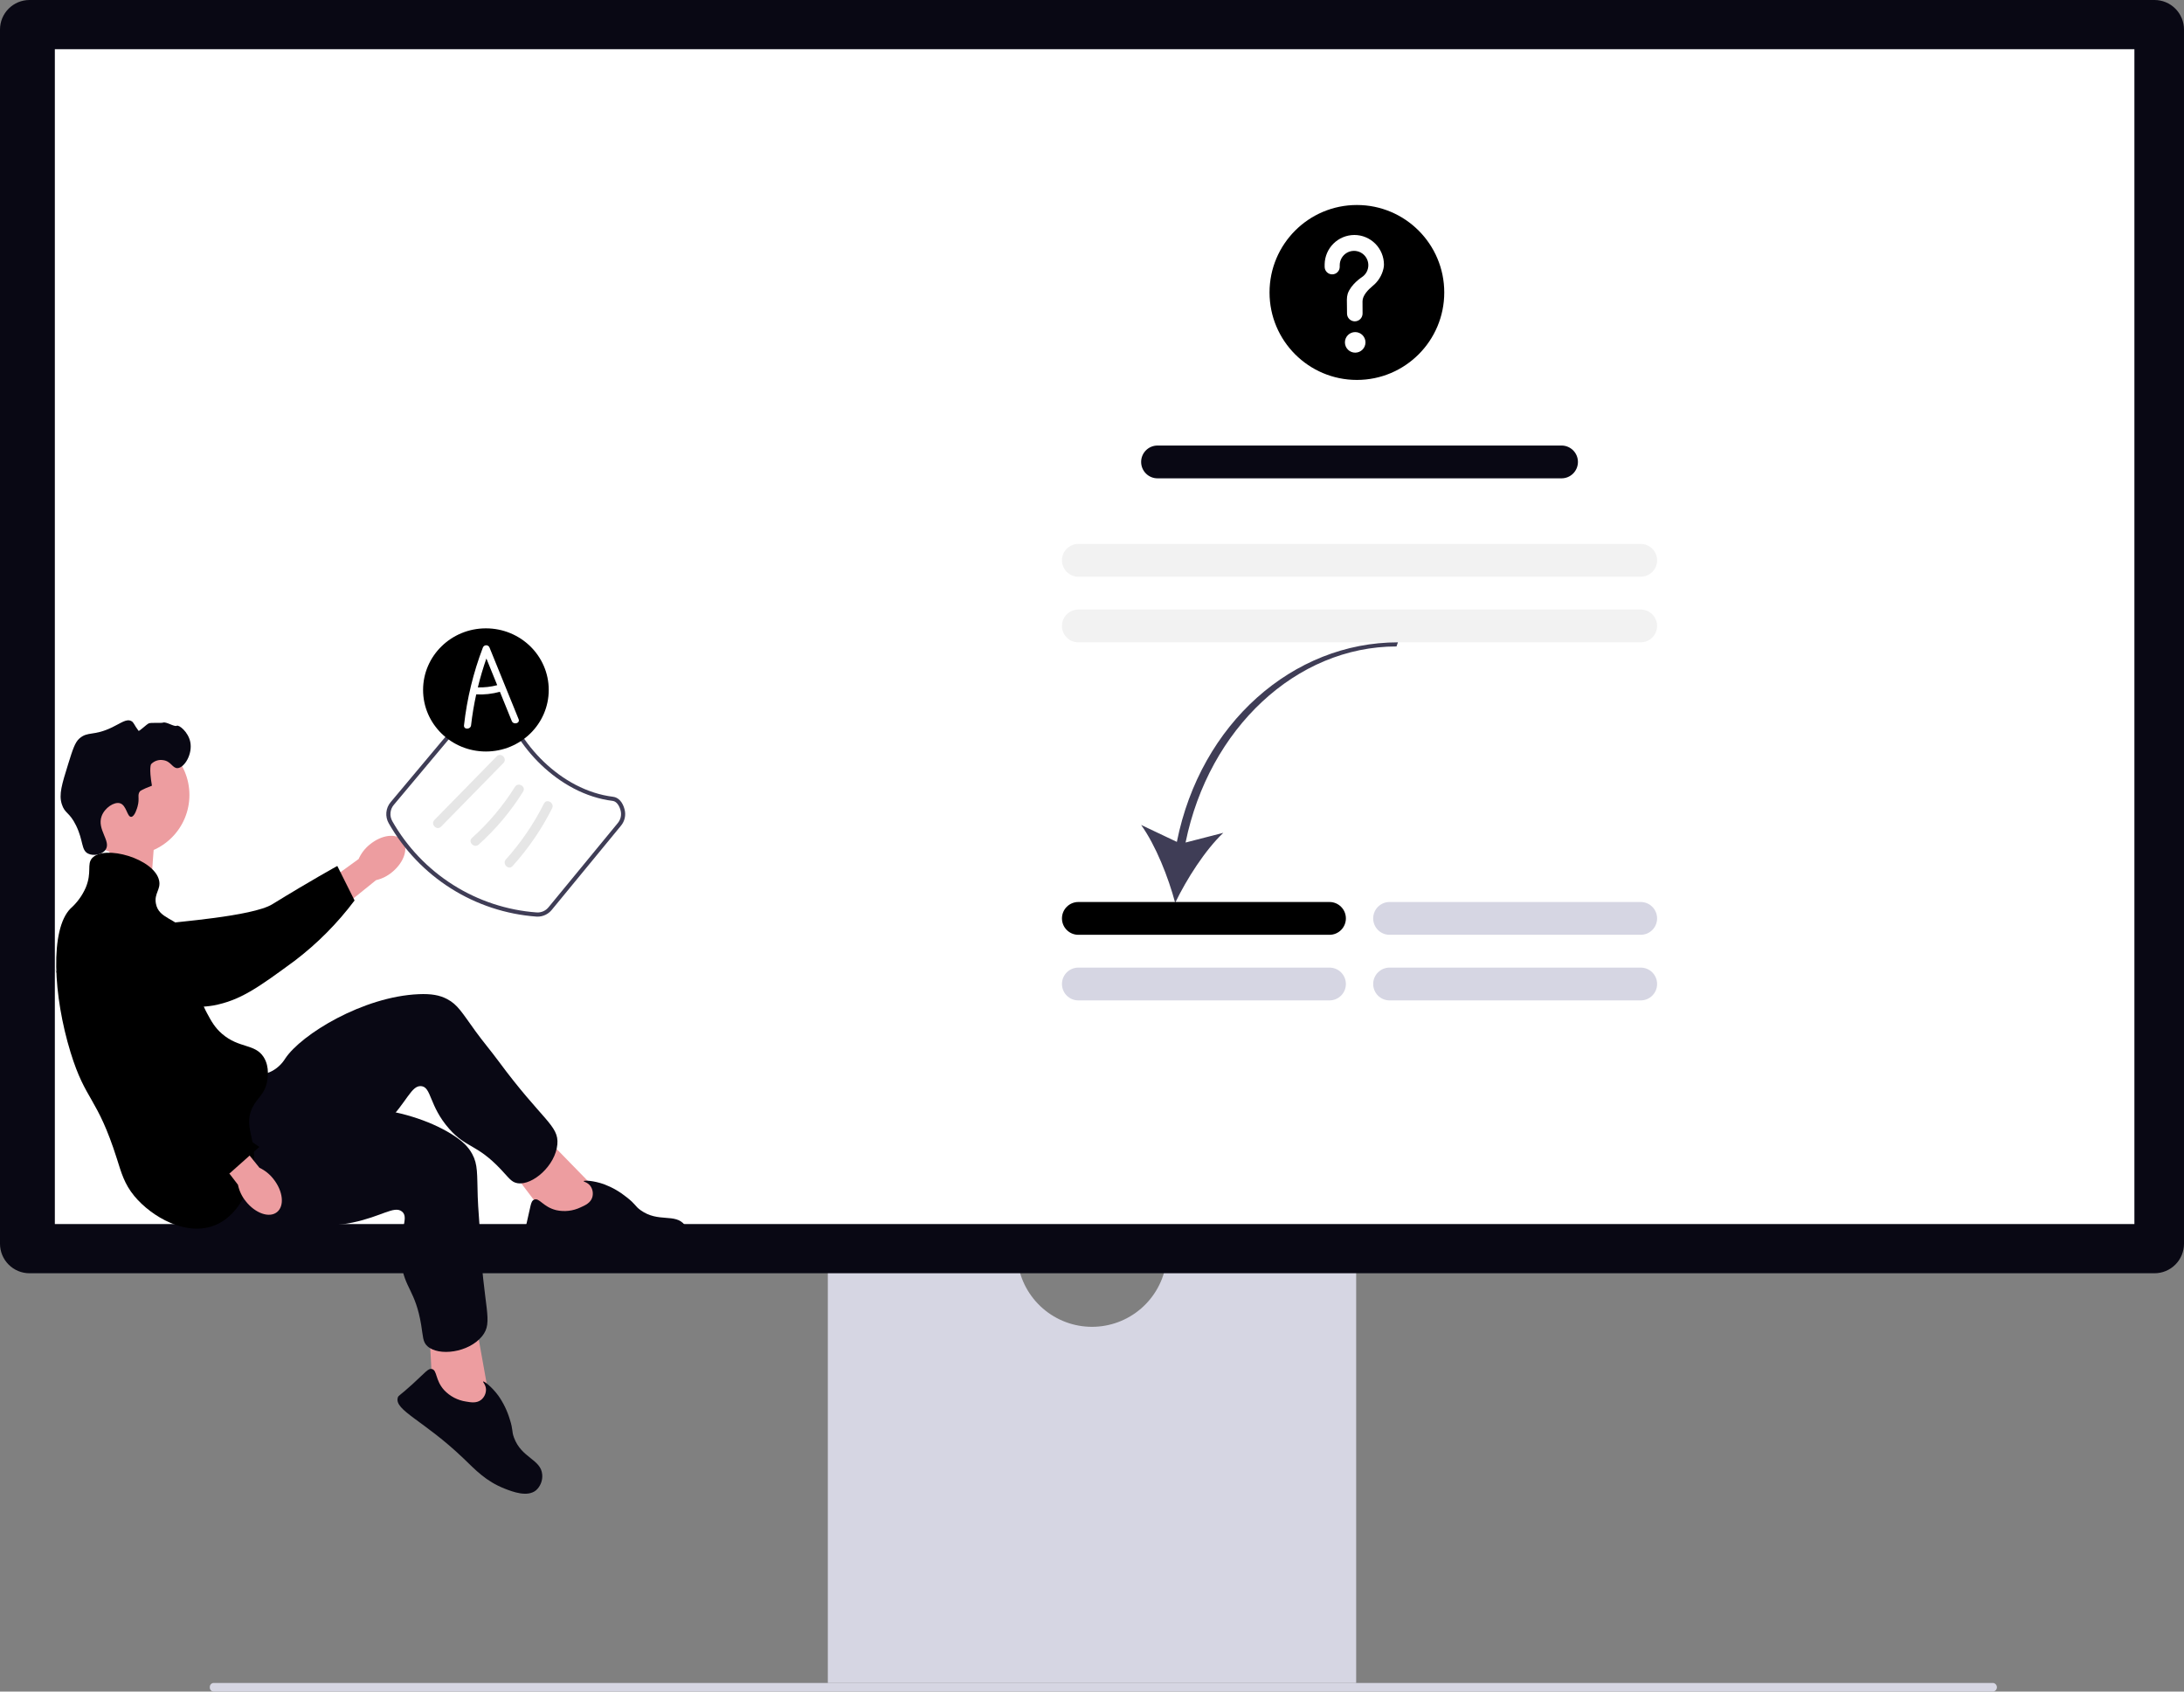 <svg width="315" height="244" viewBox="0 0 315 244" fill="none" xmlns="http://www.w3.org/2000/svg">
<rect x="0" y="0" width="315" height="244" fill="#808080" stroke="none"/>
<g clip-path="url(#clip0_191_8)">
<path d="M30.263 243.379C30.25 243.53 30.296 243.679 30.393 243.795C30.489 243.912 30.628 243.985 30.778 244H287.495C287.641 243.974 287.773 243.897 287.868 243.784C287.963 243.67 288.015 243.527 288.015 243.379C288.015 243.231 287.963 243.088 287.868 242.974C287.773 242.861 287.641 242.784 287.495 242.758H30.778C30.628 242.773 30.489 242.846 30.393 242.963C30.296 243.079 30.25 243.228 30.263 243.379Z" fill="#D6D6E3"/>
<path d="M168.207 182.108C167.834 184.685 166.547 187.041 164.58 188.745C162.614 190.449 160.1 191.387 157.5 191.387C154.9 191.387 152.386 190.449 150.42 188.745C148.453 187.041 147.166 184.685 146.793 182.108H119.399V242.759H195.601V182.108H168.207Z" fill="#D6D6E3"/>
<path d="M310.752 183.661H4.248C3.122 183.659 2.042 183.211 1.246 182.413C0.449 181.616 0.001 180.535 0 179.407L0 4.254C0.001 3.126 0.449 2.045 1.246 1.247C2.042 0.45 3.122 0.001 4.248 -1.52588e-05H310.752C311.878 0.001 312.958 0.45 313.754 1.248C314.55 2.045 314.998 3.126 314.999 4.254V179.407C314.998 180.535 314.55 181.616 313.753 182.413C312.957 183.211 311.877 183.659 310.751 183.661H310.752Z" fill="#090814"/>
<path d="M307.846 7.098H7.91V176.563H307.846V7.098Z" fill="white"/>
<path d="M16.023 120.632L22.338 120.273L21.873 126.411H15.447L16.023 120.632Z" fill="#ED9DA0"/>
<path d="M53.325 121.823C55.038 120.406 57.156 120.143 58.056 121.234C58.956 122.326 58.298 124.359 56.585 125.776C55.908 126.351 55.104 126.756 54.239 126.957L46.907 132.868L44.21 129.364L51.724 123.908C52.084 123.095 52.633 122.38 53.325 121.823Z" fill="#ED9DA0"/>
<path d="M10.95 135.162C10.947 134.9 10.95 132.62 12.635 131.179C14.572 129.523 17.305 130.194 18.263 130.43C20.478 130.973 20.659 131.925 22.739 132.902C26.629 134.73 21.754 133.794 24.069 133.208C24.871 133.005 36.398 132.204 39.268 130.436C44.849 126.996 48.651 124.911 48.651 124.911L51.139 129.887C48.672 133.179 45.76 136.111 42.485 138.6C37.296 142.403 34.701 144.305 30.758 145.039C30.419 145.102 22.068 146.53 15.341 141.498C13.806 140.35 10.996 138.247 10.952 135.162L10.95 135.162Z" fill="black"/>
<path d="M18.661 123.343C23.444 123.343 27.321 119.461 27.321 114.672C27.321 109.883 23.444 106.001 18.661 106.001C13.879 106.001 10.002 109.883 10.002 114.672C10.002 119.461 13.879 123.343 18.661 123.343Z" fill="#ED9DA0"/>
<path d="M86.48 172.085L77.562 162.945L72.958 167.755L79.603 176.519L86.193 177.274L86.48 172.085Z" fill="#ED9DA0"/>
<path d="M35.557 154.944C36.078 154.987 37.736 155.32 39.32 154.447C40.065 154.021 40.692 153.415 41.143 152.684C43.466 149.19 52.386 143.74 60.39 143.405C62.201 143.329 63.396 143.539 64.48 144.105C66.018 144.908 66.632 146.058 68.583 148.751C69.651 150.224 70.831 151.612 71.912 153.076C78.236 161.646 80.634 162.319 80.389 165.066C80.117 168.115 76.834 171.007 74.652 170.673C73.758 170.536 73.412 169.914 72.218 168.654C68.717 164.96 67.268 165.643 64.776 162.814C61.866 159.511 62.247 156.773 60.729 156.667C59.321 156.569 58.721 158.905 55.717 162.008C54.341 163.428 53.362 164.08 50.378 166.153C38.758 174.225 38.573 174.794 36.228 175.436C35.202 175.717 27.92 177.717 25.326 174.535C21.266 169.557 30.857 154.553 35.557 154.944Z" fill="#090814"/>
<path d="M83.753 174.151C84.409 173.856 85.176 173.511 85.422 172.718C85.506 172.439 85.524 172.145 85.477 171.858C85.429 171.571 85.316 171.299 85.147 171.062C84.749 170.535 84.159 170.465 84.183 170.372C84.219 170.23 85.613 170.285 87.143 170.827C88.323 171.276 89.423 171.911 90.403 172.708C91.736 173.75 91.557 173.959 92.393 174.561C94.958 176.406 97.365 174.952 98.753 176.682C99.021 177.01 99.209 177.396 99.302 177.809C99.396 178.222 99.392 178.651 99.292 179.063C98.84 180.601 96.637 181.131 95.434 181.405C92.535 182.063 90.341 181.526 88.05 181.139C80.259 179.825 75.883 181.021 75.296 179.214C75.185 178.872 75.365 178.901 75.965 176.391C76.558 173.914 76.538 173.234 77.044 173.035C77.803 172.737 78.314 174.095 80.229 174.56C81.415 174.822 82.655 174.678 83.75 174.151L83.753 174.151Z" fill="#090814"/>
<path d="M70.625 201.989L68.372 189.411L61.865 190.801L62.448 201.789L67.48 206.119L70.625 201.989Z" fill="#ED9DA0"/>
<path d="M38.101 159.172C38.508 159.501 39.693 160.71 41.494 160.877C42.349 160.943 43.208 160.794 43.991 160.444C47.873 158.859 58.309 159.365 65.121 163.588C66.663 164.544 67.532 165.389 68.113 166.466C68.935 167.994 68.799 169.291 68.903 172.616C68.96 174.435 69.159 176.248 69.232 178.067C69.659 188.714 71.265 190.619 69.522 192.754C67.587 195.124 63.249 195.672 61.63 194.167C60.968 193.552 61.03 192.842 60.749 191.129C59.922 186.104 58.342 185.854 57.866 182.112C57.31 177.743 59.161 175.691 57.965 174.75C56.855 173.877 55.051 175.474 50.822 176.352C48.887 176.754 47.711 176.742 44.08 176.779C29.938 176.925 29.467 177.292 27.166 176.503C26.159 176.16 19.012 173.719 18.649 169.628C18.082 163.226 34.432 156.204 38.101 159.17L38.101 159.172Z" fill="#090814"/>
<path d="M67.21 202.165C67.919 202.289 68.746 202.436 69.395 201.918C69.62 201.734 69.801 201.502 69.922 201.238C70.044 200.973 70.103 200.685 70.096 200.394C70.062 199.734 69.614 199.345 69.686 199.281C69.796 199.184 70.918 200.014 71.88 201.322C72.605 202.357 73.159 203.502 73.523 204.713C74.041 206.324 73.776 206.396 74.13 207.363C75.219 210.332 78.026 210.482 78.204 212.694C78.242 213.116 78.181 213.541 78.026 213.936C77.872 214.33 77.628 214.684 77.314 214.968C76.077 215.987 73.958 215.187 72.808 214.736C70.041 213.651 68.527 211.973 66.848 210.365C61.139 204.896 56.847 203.426 57.373 201.601C57.474 201.256 57.606 201.381 59.511 199.642C61.391 197.925 61.756 197.351 62.286 197.471C63.082 197.651 62.742 199.062 64.066 200.524C64.901 201.408 66.007 201.986 67.209 202.166L67.21 202.165Z" fill="#090814"/>
<path d="M19.842 116.329C20.179 115.122 19.756 114.682 20.187 114.139C20.187 114.139 20.361 113.921 21.913 113.333C21.455 110.671 21.798 110.221 21.798 110.221C22.017 109.992 22.289 109.819 22.59 109.719C22.891 109.619 23.212 109.593 23.524 109.645C24.666 109.789 24.866 110.821 25.596 110.798C26.604 110.766 27.813 108.747 27.438 106.995C27.132 105.566 25.812 104.505 25.481 104.69C25.15 104.874 23.972 104.067 23.524 104.229C23.219 104.339 21.779 104.192 21.453 104.344C21.097 104.509 20.075 105.54 19.978 105.41C19.3 104.508 19.314 104.192 18.921 103.998C18.224 103.653 17.464 104.291 16.159 104.92C13.47 106.215 12.683 105.442 11.44 106.533C10.813 107.085 10.476 108.137 9.829 110.221C8.924 113.135 8.471 114.592 8.909 115.983C9.354 117.402 10.011 117.093 10.98 119.095C12.059 121.323 11.689 122.618 12.706 123.128C13.494 123.522 14.76 123.272 15.238 122.552C16.057 121.32 13.941 119.653 14.663 117.712C15.106 116.52 16.472 115.616 17.31 115.868C18.257 116.153 18.327 117.853 18.921 117.827C19.43 117.805 19.783 116.54 19.842 116.329Z" fill="#090814"/>
<path d="M13.281 123.785C15.053 121.795 22.272 123.855 22.949 127.012C23.228 128.31 22.201 128.858 22.489 130.353C22.913 132.54 25.312 132.391 27.093 134.617C29.621 137.778 27.016 140.867 29.855 146.142C30.461 147.269 30.973 148.219 32.042 149.138C34.495 151.248 36.777 150.524 38.027 152.48C38.961 153.943 38.578 155.746 38.487 156.168C38.118 157.899 37.12 158.321 36.415 159.74C35.244 162.101 36.57 163.834 36.646 166.655C36.74 170.184 34.867 175.076 31.122 176.681C26.913 178.484 21.838 175.498 19.382 172.532C17.917 170.762 17.492 169.13 16.851 167.115C13.985 158.112 12.367 158.926 10.175 151.788C7.67 143.627 7.178 134.069 10.175 131.045C11.112 130.216 11.859 129.194 12.362 128.048C13.299 125.801 12.49 124.675 13.283 123.784L13.281 123.785Z" fill="black"/>
<path d="M39.465 170.099C40.839 171.846 41.052 173.973 39.941 174.848C38.83 175.724 36.816 175.016 35.442 173.267C34.883 172.576 34.498 171.761 34.319 170.891L28.591 163.411L31.551 161.151L37.422 168.445C38.225 168.825 38.926 169.392 39.465 170.099Z" fill="#ED9DA0"/>
<path d="M18.488 131.367C18.743 131.31 20.973 130.847 22.726 132.206C24.74 133.767 24.642 136.582 24.608 137.57C24.529 139.851 23.636 140.223 23.105 142.461C22.111 146.648 24.004 150.538 25.049 152.688C26.047 154.695 27.342 156.54 28.889 158.161C31.437 160.908 34.296 163.351 37.406 165.439L33.091 169.279C33.091 169.279 26.218 167.182 21.562 162.979C16.785 158.668 9.439 143.416 7.916 139.701C7.785 139.381 9.643 144.583 13.189 136.963C13.998 135.224 15.481 132.04 18.488 131.367Z" fill="black"/>
<path d="M77.535 132.22C77.479 132.22 77.424 132.218 77.368 132.214C72.986 131.894 68.751 130.498 65.035 128.15C61.32 125.802 58.24 122.574 56.066 118.751C55.795 118.278 55.676 117.733 55.725 117.19C55.773 116.647 55.987 116.132 56.338 115.715L68.804 100.842C69.062 100.54 69.384 100.299 69.746 100.135C70.108 99.971 70.501 99.888 70.898 99.893C71.45 99.906 72.755 100.046 73.008 101.053C74.504 107.007 80.829 114.004 88.434 114.932C89.205 115.025 89.823 115.714 90.088 116.774C90.191 117.176 90.197 117.598 90.105 118.003C90.014 118.409 89.828 118.787 89.562 119.106L79.576 131.25C79.328 131.553 79.017 131.797 78.663 131.965C78.31 132.133 77.924 132.22 77.533 132.22H77.535ZM70.851 100.492C70.549 100.493 70.25 100.558 69.976 100.685C69.701 100.812 69.458 100.997 69.262 101.228L56.797 116.099C56.525 116.422 56.359 116.82 56.321 117.241C56.283 117.661 56.375 118.083 56.584 118.45C58.709 122.187 61.72 125.344 65.351 127.64C68.983 129.936 73.123 131.301 77.407 131.615C77.731 131.636 78.055 131.579 78.353 131.449C78.65 131.318 78.912 131.119 79.117 130.866L89.104 118.723C89.309 118.476 89.454 118.183 89.525 117.869C89.595 117.555 89.591 117.229 89.511 116.917C89.353 116.291 88.97 115.597 88.363 115.523C80.507 114.565 73.975 107.341 72.429 101.197C72.304 100.7 71.55 100.505 70.887 100.489H70.851L70.851 100.492Z" fill="#3F3D56"/>
<path d="M63.62 119.239L72.608 110.062C73.222 109.435 72.26 108.469 71.644 109.098L62.657 118.275C62.043 118.902 63.005 119.867 63.62 119.239Z" fill="#E6E6E6"/>
<path d="M69.045 121.824C71.525 119.594 73.68 117.024 75.445 114.192C75.911 113.445 74.733 112.76 74.269 113.504C72.562 116.235 70.479 118.711 68.082 120.859C67.427 121.446 68.393 122.409 69.045 121.824Z" fill="#E6E6E6"/>
<path d="M73.934 124.92C76.195 122.416 78.111 119.618 79.628 116.603C80.022 115.821 78.846 115.129 78.452 115.915C76.993 118.829 75.15 121.533 72.971 123.955C72.384 124.605 73.345 125.572 73.934 124.92Z" fill="#E6E6E6"/>
<path d="M70.083 108.4C75.088 108.4 79.145 104.423 79.145 99.518C79.145 94.612 75.088 90.636 70.083 90.636C65.079 90.636 61.022 94.612 61.022 99.518C61.022 104.423 65.079 108.4 70.083 108.4Z" fill="black"/>
<path d="M74.798 103.731L70.617 93.439C70.585 93.333 70.52 93.241 70.431 93.176C70.342 93.11 70.235 93.075 70.125 93.075C70.015 93.075 69.908 93.11 69.819 93.176C69.731 93.241 69.665 93.333 69.633 93.439C68.261 97.035 67.351 100.79 66.924 104.616C66.85 105.268 67.868 105.262 67.943 104.616C68.114 103.119 68.362 101.632 68.687 100.161C69.838 100.22 70.99 100.093 72.101 99.785L73.814 104.004C74.059 104.603 75.045 104.341 74.798 103.731ZM68.919 99.152C69.262 97.744 69.673 96.355 70.151 94.985L71.714 98.832C70.802 99.072 69.861 99.18 68.919 99.152Z" fill="white"/>
<path d="M225.224 64.266H166.949C165.645 64.266 164.587 65.325 164.587 66.631C164.587 67.938 165.645 68.997 166.949 68.997H225.224C226.529 68.997 227.587 67.938 227.587 66.631C227.587 65.325 226.529 64.266 225.224 64.266Z" fill="#090814"/>
<path d="M236.643 78.459H155.531C154.226 78.459 153.168 79.518 153.168 80.825C153.168 82.131 154.226 83.191 155.531 83.191H236.643C237.948 83.191 239.005 82.131 239.005 80.825C239.005 79.518 237.948 78.459 236.643 78.459Z" fill="#F2F2F2"/>
<path d="M236.643 87.922H155.531C154.226 87.922 153.168 88.981 153.168 90.287C153.168 91.594 154.226 92.653 155.531 92.653H236.643C237.948 92.653 239.005 91.594 239.005 90.287C239.005 88.981 237.948 87.922 236.643 87.922Z" fill="#F2F2F2"/>
<path d="M169.739 121.438L164.587 118.994C166.7 121.946 168.52 126.558 169.495 130.228C171.146 126.809 173.806 122.627 176.44 120.129L170.995 121.531C174.35 105.067 186.969 93.247 201.42 93.247L201.624 92.652C186.53 92.653 173.164 104.309 169.739 121.438Z" fill="#3F3D56"/>
<path d="M191.756 130.109H155.531C154.226 130.109 153.168 131.168 153.168 132.474C153.168 133.781 154.226 134.84 155.531 134.84H191.756C193.06 134.84 194.118 133.781 194.118 132.474C194.118 131.168 193.06 130.109 191.756 130.109Z" fill="black"/>
<path d="M236.643 130.109H200.418C199.113 130.109 198.056 131.168 198.056 132.474C198.056 133.781 199.113 134.84 200.418 134.84H236.643C237.948 134.84 239.005 133.781 239.005 132.474C239.005 131.168 237.948 130.109 236.643 130.109Z" fill="#D6D6E3"/>
<path d="M191.756 139.571H155.531C154.226 139.571 153.168 140.63 153.168 141.937C153.168 143.243 154.226 144.302 155.531 144.302H191.756C193.06 144.302 194.118 143.243 194.118 141.937C194.118 140.63 193.06 139.571 191.756 139.571Z" fill="#D6D6E3"/>
<path d="M236.643 139.571H200.418C199.113 139.571 198.056 140.63 198.056 141.937C198.056 143.243 199.113 144.302 200.418 144.302H236.643C237.948 144.302 239.005 143.243 239.005 141.937C239.005 140.63 237.948 139.571 236.643 139.571Z" fill="#D6D6E3"/>
<path d="M195.706 54.803C202.664 54.803 208.306 49.154 208.306 42.186C208.306 35.218 202.664 29.57 195.706 29.57C188.747 29.57 183.106 35.218 183.106 42.186C183.106 49.154 188.747 54.803 195.706 54.803Z" fill="black"/>
<path d="M195.461 50.87C196.28 50.87 196.944 50.206 196.944 49.386C196.944 48.566 196.28 47.901 195.461 47.901C194.643 47.901 193.979 48.566 193.979 49.386C193.979 50.206 194.643 50.87 195.461 50.87Z" fill="white"/>
<path d="M195.302 33.895C194.185 33.907 193.116 34.354 192.322 35.143C191.529 35.931 191.075 36.998 191.055 38.117C191.055 38.139 191.055 38.289 191.055 38.486C191.055 38.775 191.17 39.052 191.374 39.256C191.578 39.461 191.854 39.575 192.143 39.575C192.285 39.575 192.427 39.547 192.559 39.492C192.691 39.437 192.811 39.357 192.912 39.256C193.013 39.154 193.093 39.034 193.148 38.902C193.202 38.77 193.231 38.628 193.23 38.485C193.23 38.351 193.23 38.258 193.23 38.252C193.23 37.894 193.323 37.541 193.501 37.23C193.678 36.918 193.933 36.658 194.241 36.475C194.549 36.292 194.899 36.193 195.257 36.186C195.615 36.18 195.969 36.267 196.283 36.439C196.597 36.611 196.861 36.862 197.049 37.168C197.237 37.473 197.343 37.822 197.355 38.18C197.367 38.539 197.286 38.894 197.12 39.212C196.953 39.529 196.707 39.798 196.406 39.991C196.406 39.991 194.858 40.989 194.386 42.357C194.303 42.637 194.261 42.928 194.261 43.221C194.261 43.339 194.268 44.393 194.282 45.247C194.287 45.541 194.407 45.822 194.617 46.029C194.827 46.235 195.109 46.351 195.403 46.351C195.701 46.351 195.986 46.232 196.196 46.022C196.406 45.811 196.525 45.526 196.525 45.228V45.221C196.52 44.439 196.517 43.528 196.517 43.462C196.517 42.622 197.327 41.784 197.992 41.238C198.762 40.614 199.303 39.751 199.53 38.785C199.579 38.586 199.605 38.382 199.609 38.178C199.609 37.041 199.158 35.952 198.356 35.148C197.554 34.345 196.465 33.893 195.331 33.893L195.302 33.895Z" fill="white"/>
</g>
<defs>
<clipPath id="clip0_191_8">
<rect width="315" height="244" fill="white"/>
</clipPath>
</defs>
</svg>
